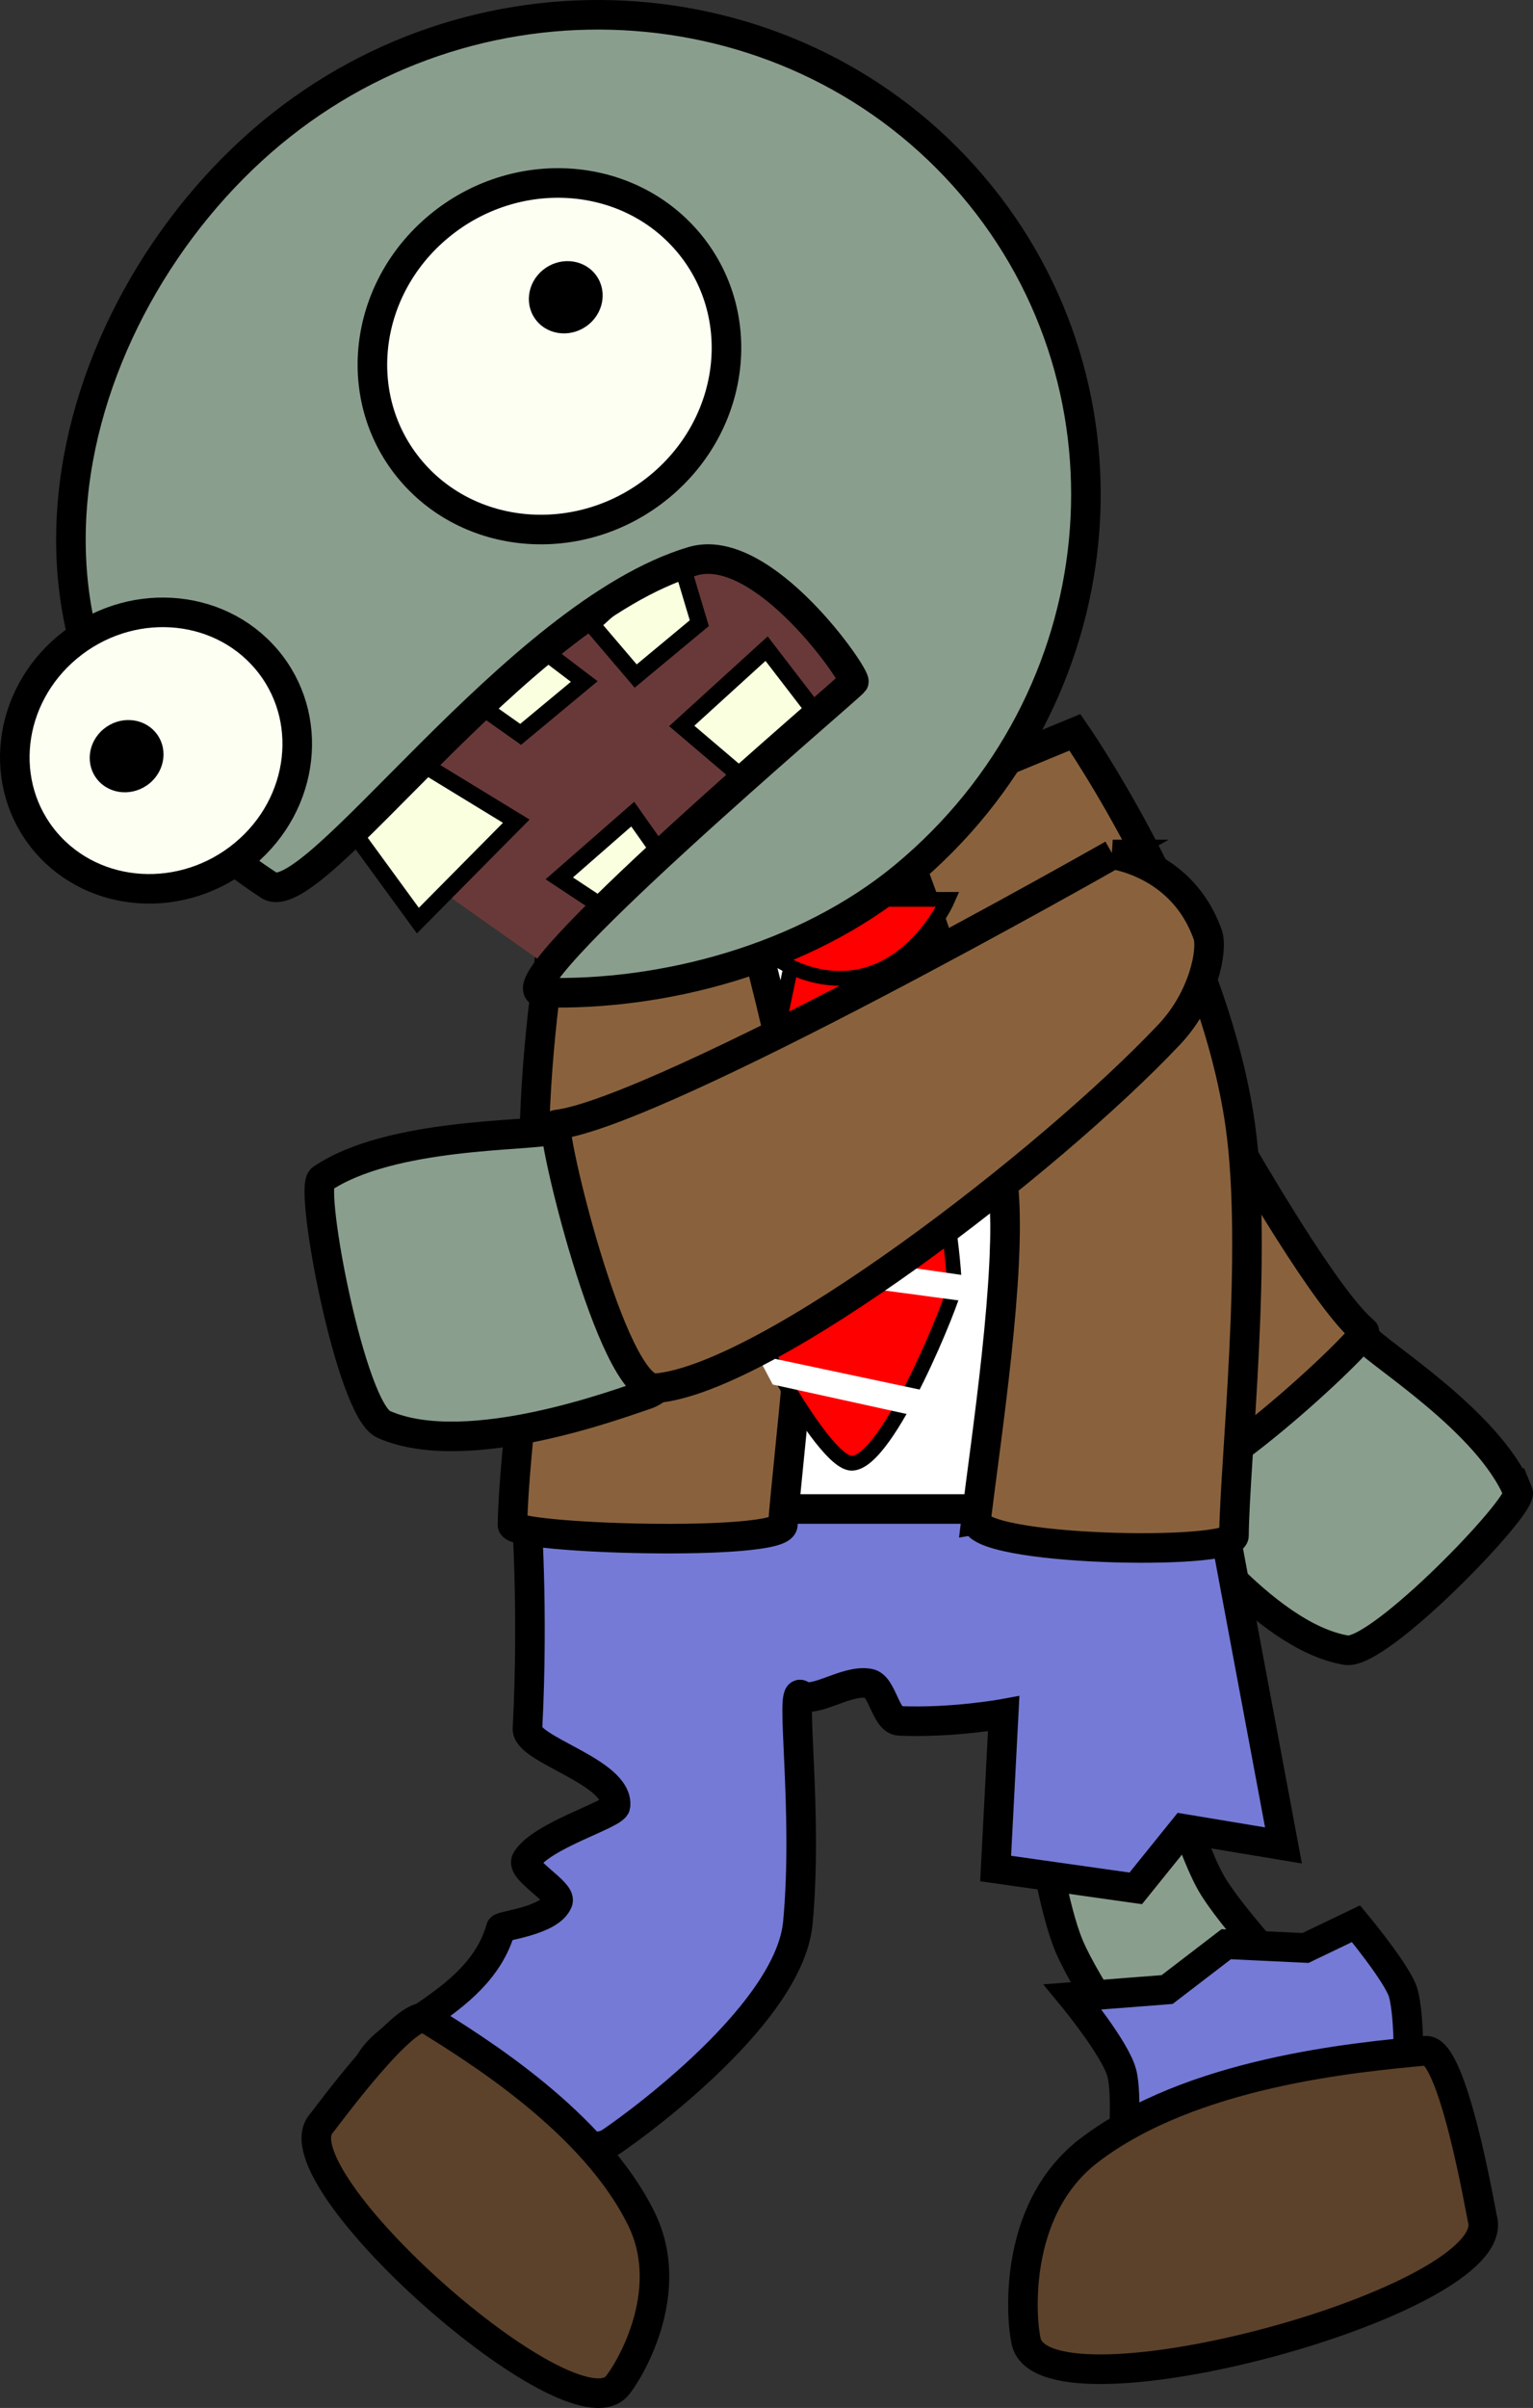 <svg version="1.1" xmlns="http://www.w3.org/2000/svg" xmlns:xlink="http://www.w3.org/1999/xlink" width="103.711" height="162.824" viewBox="0,0,103.711,162.824"><rect x="0" y="0" width="103.711" height="162.824" fill="#333333" stroke="none"/><g transform="translate(-182.046,-102.097)"><g data-paper-data="{&quot;isPaintingLayer&quot;:true}" fill-rule="nonzero" stroke="#000000" stroke-linecap="butt" stroke-linejoin="miter" stroke-miterlimit="10" stroke-dasharray="" stroke-dashoffset="0" style="mix-blend-mode: normal"><g data-paper-data="{&quot;index&quot;:null}" stroke-width="2"><path d="M284.747,203.003c0.371,0.896 -9.407,11.047 -11.625,10.678c-5.662,-0.943 -11.797,-9.445 -12.624,-10.459c-3.39,-4.156 10.543,-14.792 13.933,-10.636c0.87,1.066 8.329,5.621 10.315,10.418z" fill="#8a9e8d"/><path d="M274.35,192.136c0.378,0.316 -12.03,12.04 -14.185,10.357c-5.486,-4.285 -12.785,-25.28 -14.699,-36.001c-0.561,-3.142 0.646,-5.951 1.391,-6.522c3.772,-2.893 7.711,-0.942 7.711,-0.942c0,0 14.861,28.993 19.783,33.109z" fill="#89623d"/></g><path d="M259.413,241.924c0,0 -3.815,-5.361 -5.029,-8.216c-1.091,-2.566 -1.925,-8.141 -1.925,-8.141l8.725,-3.642c0,0 1.611,5.62 2.946,7.753c1.816,2.9 7.022,8.303 7.022,8.303z" fill="#8a9e8d" stroke-width="2"/><path d="M236.233,216.701c-0.769,-0.535 0.502,7.778 -0.211,15.417c-0.61,6.53 -12.28,14.607 -12.785,14.9c-2.526,1.469 -16.51,-3.885 -16.448,-4.547c0.3,-3.201 7.587,-4.484 9.136,-9.977c0.054,-0.19 3.36,-0.504 3.866,-1.828c0.246,-0.643 -2.541,-2.124 -2.135,-2.796c1.009,-1.671 5.974,-3.085 6.032,-3.669c0.23,-2.302 -6.032,-3.777 -5.957,-5.214c0.426,-8.202 -0.093,-14.92 -0.093,-14.92l46.874,-0.514l4.364,23.33l-6.747,-1.122l-3.246,4.025l-9.48,-1.341l0.545,-10.467c0,0 -3.471,0.637 -7.054,0.483c-0.943,-0.041 -1.146,-2.356 -2.044,-2.53c-1.557,-0.303 -3.701,1.407 -4.617,0.77z" fill="#757ad6" stroke-width="2"/><path d="M223.772,263.447c-3.184,3.581 -23.169,-14.186 -19.984,-17.768c0.235,-0.264 5.801,-7.902 7.119,-7.086c3.418,2.116 11.34,7.021 14.536,13.552c2.479,5.068 -1,10.548 -1.671,11.302z" fill="#5c422a" stroke-width="2"/><path d="M257.986,247.806c0,0 0.354,-4.044 -0.053,-5.55c-0.446,-1.65 -3.317,-5.131 -3.317,-5.131l6.389,-0.497l3.999,-3.066l5.36,0.255l3.419,-1.641c0,0 2.86,3.442 3.2,4.699c0.472,1.747 0.336,5.705 0.336,5.705z" fill="#757ad6" stroke-width="2"/><path d="M255.728,247.505c6.903,-5.281 17.993,-6.299 22.778,-6.738c1.845,-0.169 3.723,10.97 3.833,11.378c1.494,5.53 -29.36,13.869 -30.855,8.339c-0.315,-1.165 -1.112,-8.882 4.244,-12.979z" data-paper-data="{&quot;index&quot;:null}" fill="#5c422a" stroke-width="2"/><g stroke-width="2"><path d="M232.375,204.133c0,0 3.083,-13.996 2.362,-21.486c-0.764,-7.94 -6.825,-24.88 -6.825,-24.88h15.418c0,0 5.737,16.338 6.559,24.169c0.8,7.618 -1.69,22.197 -1.69,22.197z" fill="#ffffff"/><path d="M248.08,204.86c0.657,-5.411 2.415,-16.751 1.855,-22.472c-0.817,-8.351 -7.744,-25.585 -7.744,-25.585l12.578,-5.188c0,0 9.352,13.465 11.19,26.611c1.2,8.58 -0.381,22.713 -0.433,27.711c-0.014,1.386 -17.704,1.051 -17.445,-1.077z" data-paper-data="{&quot;index&quot;:null}" fill="#89623d"/><path d="M216.717,205.211c0.082,-5.241 1.606,-14.222 1.469,-23.86c-0.177,-12.426 3.234,-26.016 3.234,-26.016l9.738,3.221c0,0 4.989,16.886 5.366,24.109c0.329,6.298 -1.128,17.577 -1.518,22.545c-0.117,1.491 -18.304,0.956 -18.289,0.002z" fill="#89623d"/></g><g><path d="M232.019,189.742c-0.101,-6.192 2.602,-17.608 3.526,-22.272c0.309,-1.562 5.365,-1.809 6.084,-0.282c2.146,4.557 4.711,15.758 4.995,21.947c0.024,0.519 -4.487,11.971 -6.978,11.903c-2.099,-0.058 -7.622,-10.999 -7.627,-11.295z" fill="#ff0000" stroke-width="1"/><path d="M246.167,162.912c0,0 -2.427,5.577 -7.609,5.335c-4.957,-0.232 -7.871,-5.335 -7.871,-5.335z" fill="#ff0000" stroke-width="1"/><path d="M231.866,180.629l0.259,-1.672l14.151,2.314l0.306,1.833z" fill="#ffffff" stroke-width="0"/><path d="M233.189,174.232l0.366,-1.779l11.226,2.045l0.412,1.726z" fill="#ffffff" stroke-width="0"/><path d="M230.992,187.904l0.138,-1.887l16.516,2.368c0,0 0.076,0.561 0.054,0.834c-0.024,0.3 -0.192,0.892 -0.192,0.892z" fill="#ffffff" stroke-width="0"/><path d="M234.325,195.718l-1.059,-1.995l11.153,2.368l-0.792,1.672z" fill="#ffffff" stroke-width="0"/></g><g stroke-width="2"><path d="M219.357,178.501c5.545,-1.754 11.859,16.176 6.314,17.93c-1.353,0.428 -11.972,4.492 -17.668,1.981c-2.23,-0.983 -5.064,-16.004 -4.195,-16.595c4.653,-3.17 14.127,-2.866 15.549,-3.316z" fill="#8a9e8d"/><path d="M257.324,159.876c0,0 4.732,0.573 6.433,5.439c0.336,0.96 -0.239,4.226 -2.616,6.742c-8.11,8.586 -27.211,23.288 -34.734,23.913c-2.956,0.246 -7.239,-17.765 -6.708,-17.827c6.91,-0.806 37.626,-18.267 37.626,-18.267z" fill="#89623d"/></g><g><g><path d="M219.239,167.519l-13.962,-9.861l23.462,-21.899l14.115,13.33z" fill="#693939" stroke-width="0"/><path d="M210.316,164.348l-4.271,-5.852l4.653,-4.701l6.273,3.83z" fill="#faffe0" stroke-width="1.125"/><path d="M217.268,151.754l-4.177,-2.95l4.443,-3.689l4.038,3.065z" fill="#faffe0" stroke-width="1.125"/><path d="M225.052,147.811l-2.976,-3.489l5.741,-5.226l1.539,5.14z" data-paper-data="{&quot;index&quot;:null}" fill="#faffe0" stroke-width="1.125"/><path d="M233.349,155.592l-5.182,-4.407l5.741,-5.226l4.301,5.598z" fill="#faffe0" stroke-width="1.125"/><path d="M222.656,163.325l-2.774,-1.834l4.969,-4.344l1.938,2.745z" fill="#faffe0" stroke-width="1.125"/><path d="M200.252,161.968c-21.245,-13.896 -14.204,-38.954 0.15,-50.873c14.354,-11.919 35.582,-10.335 47.415,3.537c11.833,13.872 9.79,34.78 -4.564,46.699c-6.749,5.604 -16.387,8.122 -24.485,7.881c-3.502,-0.104 20.778,-20.616 21.039,-21.009c0.219,-0.33 -6.129,-9.577 -10.908,-8.153c-12.01,3.578 -25.697,23.848 -28.647,21.918z" fill="#8a9e8d" stroke-width="2"/></g><g><path d="M209.87,133.948c-4.136,-4.849 -3.304,-12.254 1.858,-16.54c5.162,-4.286 12.699,-3.83 16.835,1.018c4.136,4.849 3.304,12.254 -1.858,16.54c-5.162,4.286 -12.699,3.83 -16.835,-1.018z" fill="#fdfff3" stroke-width="2"/><path d="M218.372,123.816c-0.862,-1.011 -0.689,-2.555 0.387,-3.449c1.076,-0.894 2.648,-0.799 3.51,0.212c0.862,1.011 0.689,2.555 -0.387,3.449c-1.076,0.894 -2.648,0.799 -3.51,-0.212z" fill="#000000" stroke-width="0"/></g><g><path d="M185.145,159.043c-3.299,-3.868 -2.636,-9.776 1.482,-13.195c4.118,-3.419 10.131,-3.056 13.43,0.812c3.299,3.868 2.636,9.776 -1.482,13.195c-4.118,3.419 -10.131,3.056 -13.43,-0.812z" fill="#fdfff3" stroke-width="2"/><path d="M188.663,154.847c-0.862,-1.011 -0.689,-2.555 0.387,-3.449c1.076,-0.894 2.648,-0.799 3.51,0.212c0.862,1.011 0.689,2.555 -0.387,3.449c-1.076,0.894 -2.648,0.799 -3.51,-0.212z" fill="#000000" stroke-width="0"/></g></g></g></g></svg>